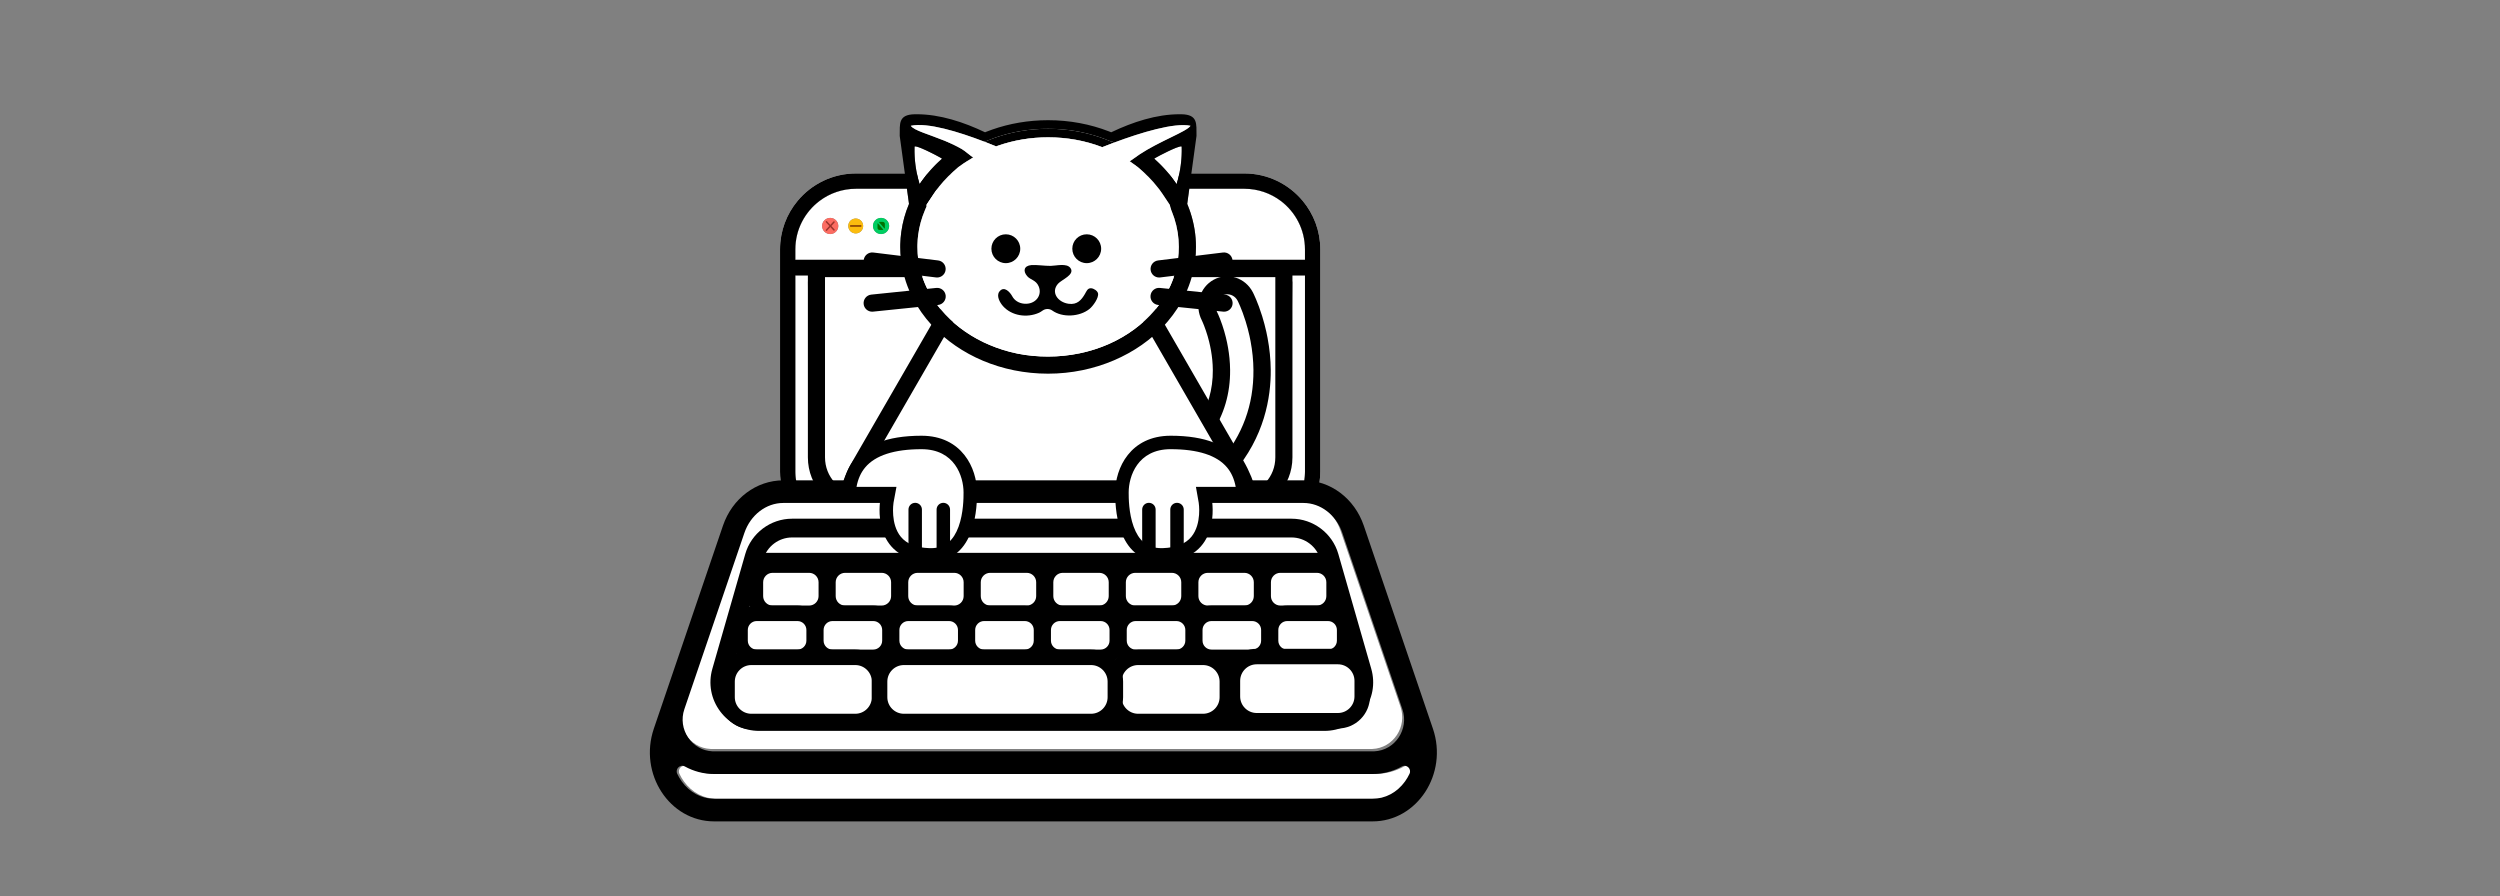 <?xml version="1.0" encoding="UTF-8"?>
<svg id="Calque_2" data-name="Calque 2" xmlns="http://www.w3.org/2000/svg" viewBox="0 0 3066.06 1099.23"><rect x="0" y="0" width="3066.06" height="1099.23" fill="#808080" stroke="none"/>
  <defs>
    <style>
      .cls-1 {
        fill: #722800;
      }

      .cls-2 {
        fill: #fff;
      }

      .cls-3 {
        fill: none;
      }

      .cls-4 {
        fill: #007100;
      }

      .cls-5 {
        fill: #fc6c62;
      }

      .cls-6 {
        fill: #00ce62;
      }

      .cls-7 {
        fill: #fcbc0e;
      }

      .cls-8 {
        fill: #9b332c;
      }
    </style>
  </defs>
  <path class="cls-2" d="M1105.37,284.37c1.64-11.9,4.86-23.37,9.45-34.29l-2.54-18.58h-62.48c-16.71,0-32.14,5.52-44.56,14.83-18.1,13.57-29.81,35.19-29.81,59.55v12.74h129.59c-.61-5.18-.92-10.45-.92-15.77,0-1.07.01-2.14.03-3.21.13-5.16.55-10.25,1.24-15.27ZM1018.18,287.06c-5.47,0-9.91-4.44-9.91-9.92s4.44-9.91,9.91-9.91,9.92,4.44,9.92,9.91-4.44,9.92-9.92,9.92ZM1049.48,286.28c-5.05,0-9.14-4.09-9.14-9.14s4.09-9.13,9.14-9.13,9.13,4.09,9.13,9.13-4.09,9.14-9.13,9.14ZM1080.56,287.06c-5.48,0-9.92-4.44-9.92-9.92s4.44-9.91,9.92-9.91,9.92,4.44,9.92,9.91-4.44,9.92-9.92,9.92Z"/>
  <path class="cls-2" d="M1600.45,305.88v12.74h-134.62c.62-5.19.93-10.45.93-15.77,0-14.42-2.29-28.38-6.58-41.63-1.03-3.18-2.17-6.32-3.43-9.42-.13-.3-.24-.6-.38-.9-.11-.27-.23-.54-.34-.81l2.54-18.59h67.51c16.73,0,32.15,5.52,44.58,14.83,18.09,13.57,29.79,35.19,29.79,59.55Z"/>
  <path class="cls-2" d="M1169.18,243.56c-9.7,8.56-18.26,18.07-25.47,28.35-.69.99-1.37,1.99-2.04,2.99-4.53-15.03-6.7-30.63-6.2-46.22.16-.13.43-.2.8-.2,4.94,0,27.25,11.67,30.8,13.77.71.43,1.41.87,2.11,1.31Z"/>
  <path class="cls-2" d="M975.43,337.82v240.63c0,35.23,28.56,63.79,63.79,63.79h497.45c35.22,0,63.78-28.56,63.78-63.79v-240.63h-625.02ZM1581.05,575.19s-23.12,49.88-56.61,49.88h-472.99c-33.49,0-57.79-53.09-57.79-53.09l-2.85-226.68h594.29l-4.03,229.89Z"/>
  <g>
    <path class="cls-2" d="M1321.45,318.62h-76.56c-.11.09-.22.18-.33.27h77.22c-.11-.09-.22-.18-.33-.27ZM1597.65,246.33c-17.1-20.52-42.84-33.6-71.57-33.6h-476.28c-28.73,0-54.47,13.08-71.57,33.6-13.47,16.15-21.57,36.93-21.57,59.55v272.56c0,3.63.24,7.21.69,10.72,1.14,8.76,3.66,17.09,7.32,24.77.48.98.97,1.95,1.47,2.91,6.04,11.44,14.69,21.3,25.15,28.79.96.69,1.94,1.36,2.94,2.01,9.4,6.13,20.13,10.4,31.65,12.28,4.34.71,8.8,1.08,13.34,1.08h497.45c2.77,0,5.52-.14,8.22-.41,13.47-1.33,25.99-5.92,36.77-12.95,1-.65,1.98-1.32,2.94-2.01,10.07-7.22,18.47-16.64,24.47-27.55.36-.65.72-1.31,1.06-1.98,3.87-7.52,6.62-15.72,8.03-24.36.7-4.33,1.07-8.77,1.07-13.3v-272.56c0-22.62-8.11-43.4-21.58-59.55ZM975.43,305.88c0-24.36,11.71-45.98,29.81-59.55,12.42-9.31,27.85-14.83,44.56-14.83h476.28c16.73,0,32.15,5.52,44.58,14.83,18.09,13.57,29.79,35.19,29.79,59.55v12.74h-625.02v-12.74ZM1600.45,578.44c0,.54-.01,1.08-.02,1.62-.01.36-.02.73-.04,1.09,0,.4-.03.81-.06,1.21-.02.33-.04.66-.07.99-.04.53-.08,1.05-.14,1.57-.09.97-.21,1.93-.35,2.88-.06.36-.11.72-.17,1.08-.02.07-.03.15-.04.22-.19,1.15-.42,2.3-.67,3.43-.07.3-.14.6-.21.9-.08.32-.16.63-.24.95-.56,2.2-1.24,4.36-2.03,6.45-.17.45-.34.89-.52,1.33-.2.49-.4.98-.6,1.46-.19.43-.37.86-.57,1.28-.14.32-.29.64-.45.95-.27.59-.55,1.16-.85,1.73-.22.43-.44.85-.67,1.26-.23.44-.47.86-.72,1.29-.33.6-.69,1.19-1.05,1.77-.19.31-.38.62-.58.92-.23.37-.47.74-.72,1.11-.37.55-.76,1.1-1.15,1.64-.3.43-.61.85-.93,1.27-.31.41-.62.81-.94,1.21-.32.41-.64.8-.97,1.2-.32.39-.66.78-.99,1.16-.27.31-.54.62-.82.92-.31.34-.62.68-.94,1.01-.53.56-1.06,1.11-1.61,1.65-.29.28-.59.56-.88.84-.37.35-.75.7-1.13,1.04s-.76.68-1.15,1.01c-.39.34-.78.66-1.18.99-1.22,1-2.48,1.95-3.78,2.85-.38.28-.77.54-1.16.8-.42.29-.85.57-1.29.84-.43.28-.87.55-1.31.81-.78.48-1.58.93-2.38,1.36-.35.19-.7.38-1.05.56-.56.29-1.13.58-1.7.85-.28.14-.56.27-.84.4-.29.14-.59.27-.89.4-.46.21-.93.41-1.4.61-1.81.75-3.66,1.43-5.55,2.01-.5.16-1,.31-1.51.45-.5.15-1.01.28-1.52.41-.55.15-1.11.28-1.67.41-.47.11-.93.21-1.41.3-.92.2-1.85.36-2.79.51-.25.04-.51.08-.76.12-.39.06-.79.11-1.18.16-.54.07-1.07.13-1.61.18-.53.06-1.07.1-1.61.14-.32.03-.64.05-.97.07-.13.01-.27.02-.41.02-.25.02-.5.03-.75.04-.32.01-.64.03-.96.03-.6.02-1.21.03-1.82.03h-497.45c-.62,0-1.23-.01-1.85-.03-.53-.01-1.06-.03-1.59-.06-.49-.03-.98-.06-1.47-.1-.49-.03-.97-.08-1.46-.13-.1,0-.21-.01-.31-.03-.37-.03-.73-.07-1.1-.12-.51-.06-1.01-.13-1.52-.2-.35-.05-.7-.11-1.05-.17-.29-.04-.59-.09-.88-.15-1.05-.18-2.09-.39-3.12-.63-2.42-.56-4.78-1.25-7.08-2.07-.35-.13-.7-.25-1.05-.39-.44-.16-.87-.33-1.31-.51-.43-.17-.86-.35-1.29-.53-.86-.37-1.71-.75-2.54-1.16-.43-.2-.84-.41-1.25-.62-.25-.13-.5-.25-.75-.39-.99-.51-1.96-1.05-2.91-1.62-.4-.24-.79-.48-1.18-.72l-1.17-.75c-.69-.44-1.37-.91-2.05-1.39-.19-.14-.37-.27-.56-.41-.26-.19-.53-.38-.79-.58-.37-.28-.73-.56-1.1-.84-.72-.57-1.43-1.16-2.13-1.75-.25-.22-.5-.44-.75-.65-.46-.41-.91-.83-1.36-1.24-.32-.3-.63-.6-.94-.91-.31-.3-.62-.61-.93-.92-.04-.05-.09-.09-.13-.14-.3-.3-.59-.6-.87-.91-.38-.4-.76-.81-1.13-1.22-.54-.61-1.08-1.24-1.61-1.87-.58-.72-1.15-1.44-1.71-2.18-.32-.42-.63-.84-.93-1.27-.39-.54-.78-1.09-1.15-1.64-.25-.37-.49-.74-.72-1.11-.18-.27-.35-.54-.51-.81-.19-.29-.37-.59-.54-.89-.45-.74-.88-1.5-1.3-2.28-.21-.37-.41-.76-.6-1.14-.46-.86-.89-1.75-1.3-2.64-.2-.45-.4-.9-.6-1.36-.44-1.02-.86-2.06-1.25-3.12-.19-.52-.38-1.05-.56-1.58-.18-.53-.35-1.06-.52-1.59-.39-1.24-.74-2.5-1.05-3.78-.09-.38-.18-.78-.27-1.17-.12-.51-.23-1.03-.32-1.56-.03-.11-.05-.22-.07-.34-.1-.47-.18-.94-.26-1.42,0-.02,0-.03,0-.05s-.01-.05-.01-.07c-.07-.41-.14-.81-.2-1.22-.14-.96-.26-1.92-.35-2.88-.06-.52-.1-1.04-.14-1.57-.03-.33-.05-.66-.07-.99-.03-.4-.05-.81-.06-1.21-.02-.36-.03-.73-.04-1.09-.01-.54-.02-1.08-.02-1.62v-240.63h625.02v240.63ZM1321.45,318.62h-76.56c-.11.09-.22.18-.33.27h77.22c-.11-.09-.22-.18-.33-.27Z"/>
    <path d="M1526.08,212.73h-476.28c-28.73,0-54.47,13.08-71.57,33.6-13.47,16.15-21.57,36.93-21.57,59.55v272.56c0,3.63.24,7.21.69,10.72,1.14,8.76,3.66,17.09,7.32,24.77.48.98.97,1.95,1.47,2.91,6.04,11.44,14.69,21.3,25.15,28.79.96.69,1.94,1.36,2.94,2.01,9.4,6.13,20.13,10.4,31.65,12.28,4.34.71,8.8,1.08,13.34,1.08h497.45c2.77,0,5.52-.14,8.22-.41,13.47-1.33,25.99-5.92,36.77-12.95,1-.65,1.98-1.32,2.94-2.01,10.07-7.22,18.47-16.64,24.47-27.55.36-.65.72-1.31,1.06-1.98,3.87-7.52,6.62-15.72,8.03-24.36.7-4.33,1.07-8.77,1.07-13.3v-272.56c0-22.62-8.11-43.4-21.58-59.55-17.1-20.52-42.84-33.6-71.57-33.6h0ZM975.43,318.62v-12.74c0-24.36,11.71-45.98,29.81-59.55,12.42-9.31,27.85-14.83,44.56-14.83h476.28c16.73,0,32.15,5.52,44.58,14.83,18.09,13.57,29.79,35.19,29.79,59.55v12.74h-279c.11.09.22.18.33.27h-77.22c.11-.09.22-.18.33-.27h-269.46ZM1039.22,642.23c-.62,0-1.23-.01-1.85-.03-.53-.01-1.06-.03-1.59-.06-.49-.03-.98-.06-1.47-.1-.49-.03-.97-.08-1.46-.13-.1,0-.21,0-.31-.03-.37-.03-.73-.07-1.1-.12-.51-.06-1.01-.13-1.52-.2-.35-.05-.7-.11-1.05-.17-.29-.04-.59-.09-.88-.15-1.05-.18-2.09-.39-3.12-.63-2.42-.56-4.78-1.25-7.08-2.07-.35-.13-.7-.25-1.05-.39-.44-.16-.87-.33-1.31-.51-.43-.17-.86-.35-1.29-.53-.86-.37-1.71-.75-2.54-1.16-.43-.2-.84-.41-1.25-.62-.25-.13-.5-.25-.75-.39-.99-.51-1.96-1.05-2.91-1.62-.4-.24-.79-.48-1.18-.72l-1.17-.75c-.69-.44-1.37-.91-2.05-1.39-.19-.14-.37-.27-.56-.41-.26-.19-.53-.38-.79-.58-.37-.28-.73-.56-1.1-.84-.72-.57-1.43-1.16-2.13-1.75-.25-.22-.5-.44-.75-.65-.46-.41-.91-.83-1.36-1.24-.32-.3-.63-.6-.94-.91-.31-.3-.62-.61-.93-.92-.04-.05-.09-.09-.13-.14-.3-.3-.59-.6-.87-.91-.38-.4-.76-.81-1.13-1.22-.54-.61-1.08-1.24-1.61-1.87-.58-.72-1.15-1.44-1.71-2.18-.32-.42-.63-.84-.93-1.27-.39-.54-.78-1.09-1.15-1.64-.25-.37-.49-.74-.72-1.11-.18-.27-.35-.54-.51-.81-.19-.29-.37-.59-.54-.89-.45-.74-.88-1.5-1.3-2.28-.21-.37-.41-.76-.6-1.14-.46-.86-.89-1.75-1.3-2.64-.2-.45-.4-.9-.6-1.36-.44-1.02-.86-2.06-1.25-3.12-.19-.52-.38-1.05-.56-1.58-.18-.53-.35-1.06-.52-1.59-.39-1.24-.74-2.5-1.05-3.78-.09-.38-.18-.78-.27-1.17-.12-.51-.23-1.03-.32-1.56-.03-.11-.05-.22-.07-.34-.1-.47-.18-.94-.26-1.42,0-.02,0-.03,0-.05s-.01-.05-.01-.07c-.07-.41-.14-.81-.2-1.22-.14-.96-.26-1.92-.35-2.88-.06-.52-.1-1.04-.14-1.57-.03-.33-.05-.66-.07-.99-.03-.4-.05-.81-.06-1.21-.02-.36-.03-.73-.04-1.09-.01-.54-.02-1.08-.02-1.62v-240.63h625.02v240.63c0,.54-.01,1.08-.02,1.62-.01.36-.02.73-.04,1.09,0,.4-.03.81-.06,1.21-.02.33-.04.66-.07.99-.04.53-.08,1.05-.14,1.57-.09.97-.21,1.93-.35,2.88-.06.36-.11.72-.17,1.08-.02.07-.03.15-.04.22-.19,1.15-.42,2.3-.67,3.43-.07.3-.14.6-.21.9-.08.32-.16.63-.24.95-.56,2.2-1.24,4.36-2.03,6.45-.17.45-.34.89-.52,1.33-.2.49-.4.98-.6,1.46-.19.43-.37.86-.57,1.28-.14.32-.29.64-.45.95-.27.59-.55,1.16-.85,1.73-.22.43-.44.85-.67,1.26-.23.44-.47.86-.72,1.29-.33.6-.69,1.19-1.05,1.77-.19.31-.38.62-.58.92-.23.37-.47.74-.72,1.11-.37.55-.76,1.1-1.15,1.64-.3.43-.61.85-.93,1.27-.31.41-.62.81-.94,1.21-.32.41-.64.8-.97,1.2-.32.39-.66.78-.99,1.16-.27.31-.54.62-.82.92-.31.34-.62.68-.94,1.01-.53.56-1.06,1.11-1.61,1.65-.29.28-.59.56-.88.84-.37.35-.75.7-1.13,1.04-.38.34-.76.68-1.15,1.01-.39.34-.78.66-1.18.99-1.22,1-2.48,1.95-3.78,2.85-.38.28-.77.54-1.16.8-.42.29-.85.57-1.29.84-.43.28-.87.55-1.31.81-.78.48-1.58.93-2.38,1.36-.35.19-.7.38-1.05.56-.56.29-1.13.58-1.7.85-.28.14-.56.27-.84.4-.29.14-.59.27-.89.4-.46.21-.93.41-1.4.61-1.81.75-3.66,1.43-5.55,2.01-.5.16-1,.31-1.51.45-.5.15-1.01.28-1.52.41-.55.15-1.11.28-1.67.41-.47.11-.93.21-1.41.3-.92.2-1.85.36-2.79.51-.25.04-.51.08-.76.12-.39.06-.79.11-1.18.16-.54.07-1.07.13-1.61.18-.53.06-1.07.1-1.61.14-.32.03-.64.05-.97.07-.13.01-.27.02-.41.02-.25.02-.5.03-.75.04-.32.01-.64.03-.96.03-.6.02-1.21.03-1.82.03h-497.45ZM1321.45,318.62h-76.56,76.56ZM1321.45,318.62h-76.56c-.11.09-.22.18-.33.27h77.22c-.11-.09-.22-.18-.33-.27h0Z"/>
  </g>
  <g>
    <path class="cls-2" d="M1051.45,614.57c-27.65,0-50.15-24.07-50.15-53.65v-231.52h573.29v231.52c0,29.58-22.49,53.65-50.14,53.65h-472.99Z"/>
    <path d="M1564.09,339.9v221.02c0,23.8-17.78,43.15-39.64,43.15h-472.99c-21.86,0-39.65-19.36-39.65-43.15v-221.02h552.29M1585.09,318.9h-594.29v242.02c0,35.43,27.16,64.15,60.65,64.15h472.99c33.49,0,60.64-28.72,60.64-64.15v-242.02h0Z"/>
  </g>
  <path d="M1442.73,631.35c-3.92.4-7.92.12-11.86-.87-2.01-.5-4.01-1.2-5.92-2.07-3.85-1.74-7.32-4.14-10.33-7.12-2.36-2.31-4.42-4.99-6.11-7.92-.19-.32-.39-.69-.59-1.06-3.03-5.68-4.58-12.09-4.48-18.54.18-12.83,6.61-24.4,17.19-30.93,20.76-12.81,36.89-27.7,47.95-44.26,12.71-19.02,19.05-40.81,18.85-64.78-.03-4.1-.26-8.32-.68-12.57-.73-7.34-2.02-14.82-3.85-22.21-.59-2.38-1.2-4.64-1.81-6.71-1.31-4.47-2.78-8.8-4.37-12.9-.56-1.41-1.13-2.8-1.63-3.96l-.11-.26c-.57-1.32-.96-2.13-1.09-2.41-4.43-8.71-5.36-18.65-2.62-28.03,2.75-9.41,8.87-17.12,17.24-21.7,17.27-9.46,38.83-2.49,48.07,15.52.6,1.18,6.03,11.97,11.32,29.02.05.16.11.35.17.56,1.89,6.12,3.57,12.45,4.98,18.82.54,2.43,1.06,4.97,1.54,7.55,2.47,13.18,3.78,26.38,3.88,39.21.28,33.2-7.53,82.15-46.32,126.82-6.7,7.73-14.26,15.22-22.47,22.27-2.14,1.84-4.2,3.55-6.28,5.2-3,2.41-6.17,4.83-9.38,7.15-3.44,2.5-7.13,5.03-10.96,7.53-1.8,1.18-3.74,2.4-5.75,3.65-4.51,2.78-9.46,4.45-14.54,4.98ZM1503.7,360.96c-1.78.18-3.54.72-5.21,1.63-3.37,1.84-5.83,4.95-6.94,8.73-1.11,3.79-.72,7.81,1.08,11.33l.13.25c.24.48.79,1.64,1.55,3.39l.13.31c.59,1.36,1.24,2.94,1.91,4.65,1.85,4.75,3.53,9.71,5.02,14.79.7,2.37,1.39,4.94,2.06,7.65,2.09,8.46,3.58,17.03,4.41,25.47.49,4.93.75,9.86.79,14.64.24,28.59-7.36,54.65-22.6,77.46-12.79,19.14-31.11,36.15-54.46,50.57-4.26,2.63-6.85,7.29-6.92,12.46-.04,2.6.59,5.18,1.82,7.48l.05.1c.05.09.11.19.17.29.69,1.21,1.51,2.27,2.47,3.2,1.22,1.21,2.61,2.16,4.17,2.87.76.35,1.55.62,2.36.82,3.67.92,7.44.33,10.65-1.65,1.86-1.15,3.66-2.29,5.32-3.38,3.54-2.31,6.94-4.65,10.11-6.94,2.94-2.13,5.83-4.33,8.6-6.56,1.91-1.51,3.76-3.05,5.7-4.72,7.43-6.37,14.24-13.12,20.26-20.07,27.51-31.67,41.28-69.34,40.92-111.96h0c-.09-11.49-1.27-23.32-3.49-35.17-.44-2.34-.91-4.64-1.39-6.82-1.29-5.83-2.83-11.64-4.57-17.24l-.17-.56c-4.77-15.34-9.56-24.75-9.76-25.14-2.82-5.51-8.52-8.45-14.14-7.87Z"/>
  <g>
    <path class="cls-2" d="M1179.91,786.95c-52.17,0-98.9-26.98-124.99-72.16-26.09-45.19-26.09-99.14,0-144.32l105.52-182.76c26.09-45.19,72.81-72.16,124.99-72.16s98.9,26.98,124.99,72.16l105.52,182.76c26.09,45.19,26.09,99.14,0,144.32-26.09,45.18-72.81,72.16-124.99,72.16h-211.03Z"/>
    <path d="M1285.43,326.04c48.38,0,91.7,25.01,115.89,66.91l105.52,182.76c24.19,41.9,24.19,91.92,0,133.82-24.19,41.9-67.51,66.91-115.89,66.91h-211.03c-48.38,0-91.7-25.01-115.89-66.91-24.19-41.9-24.19-91.92,0-133.82l105.52-182.76c24.19-41.9,67.51-66.91,115.89-66.91M1285.43,305.04c-52.14,0-104.28,25.8-134.08,77.41l-105.52,182.76c-59.59,103.21,14.9,232.23,134.08,232.23h211.03c119.18,0,193.67-129.02,134.08-232.23l-105.52-182.76c-29.8-51.61-81.94-77.41-134.08-77.41h0Z"/>
  </g>
  <g>
    <g>
      <path class="cls-2" d="M1417.64,193.28c-.72.43-1.41.87-2.12,1.31,10.63,9.38,19.9,19.91,27.51,31.35,4.54-15.03,6.71-30.64,6.2-46.23-.16-.14-.43-.2-.8-.2-4.94,0-27.24,11.67-30.79,13.77Z"/>
      <path class="cls-2" d="M1183.32,199.31c2.92-5.53-9.43-16.69-24.45-26.52,7.26,2.98,14.66,6.4,21.46,10.47,3.33,2,10,7.93,13.23,9.85-.43.3-10.45,6.4-11.56,7.12.45-.33.9-.63,1.32-.92Z"/>
      <path class="cls-2" d="M1366.45,174.84c-5.12,1.92-10.03,3.83-14.6,5.66-20.9-8.02-43.25-12.08-66.43-12.08-21.37,0-42.09,3.47-61.6,10.32-.71.25-1.43.51-2.16.77-4.67-1.93-9.68-3.93-14.9-5.94l.32-.17.66.32,4.28-1.74c2.96-1.2,5.68-2.23,8.32-3.15,20.63-7.24,42.53-10.91,65.08-10.91,24.68,0,48.49,4.37,70.76,12.99.71.28,1.41.56,2.11.85l4.83,1.95.66-.31,2.67,1.44Z"/>
      <path class="cls-2" d="M1394.75,204.41l-9.25-6.61c2.99-1.93,8.05-5.7,11.13-7.77.24-.16.48-.32.72-.48-4.73,6.48-6.28,12.07-2.6,14.86Z"/>
      <path class="cls-2" d="M1129.86,222.94c7.21-10.28,15.77-19.79,25.47-28.35-.7-.44-1.4-.88-2.11-1.31-3.55-2.1-25.86-13.77-30.8-13.77-.37,0-.64.07-.8.2-.5,15.59,1.67,31.19,6.2,46.22.67-1,1.35-2,2.04-2.99Z"/>
    </g>
    <g>
      <path class="cls-2" d="M1363.78,173.4l-.66.31-4.83-1.95c-.7-.29-1.4-.57-2.11-.85-22.27-8.62-46.08-12.99-70.76-12.99-22.55,0-44.45,3.67-65.08,10.91-2.64.92-5.36,1.95-8.32,3.15l-4.28,1.74-.66-.32-.32.17c5.22,2.01,10.23,4.01,14.9,5.94.73-.26,1.45-.52,2.16-.77,19.51-6.85,40.23-10.32,61.6-10.32,23.18,0,45.53,4.06,66.43,12.08,4.57-1.83,9.48-3.74,14.6-5.66l-2.67-1.44Z"/>
      <g>
        <path d="M1363.78,173.4l-.66.31-4.83-1.95c-.7-.29-1.4-.57-2.11-.85-22.27-8.62-46.08-12.99-70.76-12.99-22.55,0-44.45,3.67-65.08,10.91-2.64.92-5.36,1.95-8.32,3.15l-4.28,1.74-.66-.32-.32.17c5.22,2.01,10.23,4.01,14.9,5.94.73-.26,1.45-.52,2.16-.77,19.51-6.85,40.23-10.32,61.6-10.32,23.18,0,45.53,4.06,66.43,12.08,4.57-1.83,9.48-3.74,14.6-5.66l-2.67-1.44Z"/>
        <path d="M1456.75,251.8c-.13-.3-.24-.6-.38-.9-.11-.27-.23-.54-.34-.81l2.54-18.59,2.56-18.77,4.32-31.66,1.97-14.4c-.2-14.82,2.03-26.19-18.55-26.55-.72-.01-1.45-.01-2.17-.01-28.55,0-57.59,9.61-83.49,21.93-.14.06-.29.13-.43.2-.94-.38-1.87-.76-2.81-1.13-22.73-8.8-47.97-13.7-74.55-13.7-24.25,0-47.41,4.08-68.55,11.5-2.12.74-4.22,1.53-6.3,2.34-.83.32-1.66.65-2.49.99-26.01-12.41-55.22-22.13-83.92-22.13-.73,0-1.45,0-2.17.01-20.59.36-18.35,11.73-18.56,26.55l1.97,14.4,4.32,31.66,2.56,18.77,2.54,18.58c-4.59,10.92-7.81,22.39-9.45,34.29-.69,5.02-1.11,10.11-1.24,15.27-.02,1.07-.03,2.14-.03,3.21,0,5.32.31,10.59.92,15.77.01.09.02.18.03.27.12,1.01.26,2.01.4,3.01.12.88.26,1.76.4,2.63.64,3.99,1.47,7.92,2.47,11.8.13.5.26.99.4,1.48.67,2.52,1.41,5.02,2.23,7.49,2.42,7.33,5.45,14.44,9.05,21.29,2.99,5.68,6.36,11.19,10.09,16.49,3.7,5.26,7.76,10.31,12.14,15.14.51.56,1.03,1.12,1.55,1.68,33.23,35.59,84.33,58.39,141.64,58.39s110.01-23.51,143.19-60.06c1.19-1.31,2.35-2.63,3.49-3.97,4.36-5.12,8.35-10.49,11.97-16.06,2.44-3.77,4.71-7.65,6.79-11.61,3.6-6.84,6.63-13.96,9.04-21.29.68-2.04,1.3-4.1,1.88-6.18.12-.43.24-.87.35-1.31,1.18-4.35,2.14-8.78,2.87-13.28.31-1.87.57-3.75.81-5.64,0-.09.01-.18.02-.27.62-5.19.93-10.45.93-15.77,0-14.42-2.29-28.38-6.58-41.63-1.03-3.18-2.17-6.32-3.43-9.42ZM1449.3,184.27c0,.85-.01,1.7-.03,2.55,0,.88-.04,1.77-.07,2.65-.03.88-.07,1.76-.13,2.64-.04.83-.1,1.66-.16,2.49-.01.13-.02.27-.03.4-.06.79-.13,1.59-.21,2.38-.08.88-.17,1.76-.27,2.63-.1.88-.2,1.75-.32,2.62-.11.87-.24,1.75-.37,2.62-.11.73-.23,1.46-.35,2.19-.04.23-.08.46-.12.69-.13.78-.27,1.56-.42,2.34-.14.75-.29,1.51-.44,2.26-.2.98-.41,1.96-.64,2.93-.19.86-.39,1.72-.6,2.57,0,.01,0,.02,0,.03-.16.67-.33,1.35-.51,2.02-.18.71-.37,1.43-.58,2.14-.02.1-.05.21-.08.31-.3,1.07-.61,2.14-.93,3.21-.99-1.5-2.01-2.98-3.07-4.44-.43-.6-.87-1.21-1.31-1.81-.53-.71-1.06-1.41-1.6-2.11-.42-.55-.84-1.09-1.27-1.63-.51-.66-1.03-1.3-1.57-1.95-.34-.43-.69-.85-1.04-1.27-.67-.8-1.34-1.6-2.03-2.39-.68-.8-1.38-1.58-2.08-2.36-.59-.66-1.18-1.3-1.78-1.95-.19-.21-.39-.41-.58-.62-.65-.68-1.3-1.37-1.96-2.04-.58-.6-1.16-1.19-1.77-1.78-.52-.53-1.04-1.04-1.57-1.55-.02-.03-.05-.06-.08-.08-.57-.55-1.14-1.1-1.72-1.65-.58-.54-1.16-1.08-1.74-1.62-.77-.71-1.55-1.41-2.34-2.1.71-.44,1.4-.88,2.12-1.31.86-.51,2.81-1.57,5.34-2.89.26-.14.52-.27.78-.41,2.23-1.15,4.83-2.47,7.51-3.77.41-.2.83-.4,1.24-.6.21-.1.42-.2.62-.3.42-.2.84-.4,1.25-.59.44-.2.87-.4,1.29-.6,1.21-.56,2.41-1.1,3.56-1.59.59-.25,1.16-.49,1.71-.72.19-.08.38-.16.56-.23.44-.18.87-.35,1.29-.51,1.56-.6,2.94-1.06,4.03-1.32.1-.03.21-.05.31-.07.1-.02.2-.04.3-.06.1-.02.19-.03.28-.05.09-.01.18-.02.26-.03.17-.02.32-.03.46-.03.37,0,.64.06.8.2.02.45.03.9.03,1.36.03,1.07.04,2.13.04,3.2ZM1123.81,209.19c-.21-1.18-.41-2.36-.59-3.55-.09-.59-.18-1.19-.26-1.78-.07-.46-.13-.92-.19-1.38-.06-.4-.11-.8-.15-1.2-.11-.86-.21-1.73-.3-2.59-.02-.14-.03-.27-.04-.41-.05-.52-.1-1.04-.15-1.56-.11-1.19-.2-2.37-.28-3.56v-.04c-.04-.59-.07-1.18-.1-1.77-.07-1.2-.11-2.4-.14-3.6-.02-.56-.03-1.13-.04-1.7v-.25c-.02-1.57-.02-3.15.02-4.73,0-.45.01-.91.03-1.36.16-.13.43-.2.8-.2.14,0,.29,0,.46.03.09.01.17.02.26.03.09.02.19.03.28.05,1.16.21,2.77.73,4.64,1.45.42.16.85.33,1.29.51.18.07.37.15.56.23.55.23,1.12.47,1.71.72,1.15.49,2.34,1.03,3.56,1.59.43.2.86.4,1.29.6.42.19.83.39,1.25.59.21.1.41.2.62.3.41.2.83.39,1.24.6.21.1.41.2.62.3.41.2.81.4,1.22.6.65.32,1.29.64,1.92.95.35.18.7.36,1.04.53.38.19.75.38,1.12.57.27.14.53.27.79.4.27.14.54.28.81.42.26.14.52.27.78.41,2.53,1.32,4.48,2.38,5.34,2.89.71.43,1.41.87,2.11,1.31-1.67,1.47-3.3,2.97-4.9,4.5-.66.62-1.31,1.25-1.95,1.9-.07.06-.14.13-.21.2-.73.72-1.45,1.44-2.16,2.18-.53.53-1.04,1.08-1.56,1.62-.42.44-.83.88-1.24,1.33-.56.59-1.1,1.19-1.65,1.8-.65.73-1.31,1.47-1.95,2.22-.69.79-1.36,1.59-2.03,2.39s-1.33,1.61-1.98,2.42c-.83,1.03-1.64,2.08-2.43,3.13-.5.65-.99,1.3-1.46,1.96-.05.05-.09.1-.12.16-.62.84-1.23,1.69-1.83,2.54-.69.99-1.37,1.99-2.04,2.99-.28-.93-.55-1.87-.82-2.8-.15-.54-.3-1.09-.44-1.63-.29-1.09-.57-2.18-.84-3.27-.13-.55-.27-1.1-.39-1.66-.04-.17-.08-.34-.12-.52-.12-.52-.24-1.04-.35-1.56-.13-.58-.25-1.17-.37-1.76-.24-1.18-.47-2.36-.68-3.54ZM1444.62,318.89c-.17,1.2-.36,2.4-.57,3.6-.09.48-.17.96-.27,1.43-.07.41-.15.82-.24,1.23-.13.69-.27,1.37-.42,2.05-.1.48-.21.96-.33,1.44-.38,1.62-.79,3.25-1.24,4.86-.34,1.22-.7,2.44-1.08,3.65-.07.22-.14.44-.21.66-.05.17-.11.33-.16.49-.18.56-.37,1.11-.56,1.67-.18.55-.38,1.09-.57,1.64-.19.54-.39,1.07-.6,1.6-.25.7-.52,1.4-.8,2.09-.03.09-.07.17-.11.26-.28.73-.58,1.45-.89,2.17-.31.73-.62,1.46-.96,2.19-1.15,2.59-2.4,5.15-3.75,7.67-.36.68-.73,1.35-1.11,2.03-.43.77-.87,1.55-1.33,2.32-.41.7-.82,1.39-1.25,2.08-.04.08-.08.15-.13.22-.52.85-1.05,1.69-1.59,2.53-2.76,4.25-5.78,8.36-8.99,12.26-.45.55-.91,1.09-1.37,1.63-14.46,17.03-33.7,31.21-55.64,40.99-22.94,10.23-48.88,15.64-75.03,15.64s-49.33-4.78-71.7-14.2c-21.09-8.89-39.97-21.86-54.59-37.52-1.49-1.6-2.94-3.23-4.35-4.89-.47-.55-.93-1.11-1.39-1.67-.55-.66-1.09-1.32-1.6-1.98-.47-.58-.93-1.17-1.38-1.76-1.09-1.41-2.14-2.84-3.15-4.28-.51-.72-1.01-1.45-1.5-2.18-1.02-1.51-2-3.03-2.95-4.57-.97-1.58-1.91-3.17-2.8-4.78-.21-.38-.42-.75-.62-1.13-.31-.57-.61-1.14-.91-1.71-.4-.75-.78-1.51-1.15-2.26-.12-.24-.24-.47-.35-.71-.3-.6-.58-1.2-.86-1.8-.09-.18-.18-.37-.25-.55-.27-.56-.52-1.12-.77-1.68-.18-.41-.36-.83-.54-1.25-.16-.35-.31-.7-.45-1.05-.28-.67-.55-1.34-.82-2.02-.24-.58-.46-1.16-.68-1.74-.51-1.32-.99-2.65-1.43-3.99-.2-.59-.39-1.17-.58-1.76-.19-.55-.36-1.1-.53-1.66-.22-.73-.44-1.47-.65-2.21-.04-.14-.08-.29-.12-.44-.23-.79-.44-1.58-.64-2.38-.17-.65-.33-1.3-.48-1.95-.16-.65-.3-1.31-.45-1.96-.16-.72-.31-1.45-.45-2.17-.24-1.22-.47-2.44-.67-3.67-.05-.31-.1-.62-.14-.92-.08-.51-.16-1.02-.23-1.53v-.03c-.02-.09-.03-.18-.04-.27-.27-1.87-.49-3.76-.65-5.67-.05-.5-.09-1-.12-1.5-.02-.22-.04-.44-.05-.66-.05-.65-.09-1.31-.12-1.97-.11-1.99-.16-3.98-.16-5.97,0-.91.01-1.83.03-2.73.1-4.28.45-8.61,1.04-12.88,1.36-9.87,4.06-19.63,8.01-29.01l2.23-5.3-.23-1.66.35-.52,8.77-13.18c.59-.89,1.18-1.75,1.76-2.58.49-.7,1-1.41,1.51-2.1.33-.47.68-.93,1.02-1.39.07-.08.13-.17.19-.25.49-.65.98-1.29,1.49-1.93.11-.15.23-.3.35-.45.6-.77,1.22-1.53,1.84-2.28.57-.7,1.16-1.39,1.75-2.08.92-1.07,1.85-2.12,2.8-3.16.52-.56,1.04-1.13,1.57-1.69.18-.19.35-.37.53-.56.61-.64,1.23-1.28,1.86-1.91.75-.75,1.51-1.51,2.28-2.25.77-.75,1.55-1.49,2.34-2.21.87-.82,1.75-1.61,2.64-2.4l6.05-5.34,6.64-4.72s.04-.03.08-.05c1.11-.72,11.13-6.82,11.56-7.12-3.23-1.92-9.9-7.85-13.23-9.85-.69-.42-1.39-.82-2.1-1.22-.58-.33-1.15-.65-1.73-.96-.67-.37-1.34-.73-2.01-1.08-.13-.08-.27-.15-.41-.22-.63-.33-1.27-.66-1.91-.98-1.83-.92-3.68-1.81-5.53-2.65-.65-.3-1.31-.59-1.96-.88-.64-.29-1.27-.57-1.91-.84-.56-.24-1.12-.48-1.68-.71-.74-.32-1.48-.63-2.22-.93-19.58-8.02-38.22-12.84-41.82-18.53,20.43-4.41,58.77,7.43,89.71,19.31l.32-.17.66.32.17-.07,4.11-1.67c2.96-1.2,5.68-2.23,8.32-3.15.69-.24,1.38-.48,2.07-.71.69-.24,1.38-.46,2.08-.69,2.08-.68,4.18-1.32,6.28-1.92.71-.21,1.41-.4,2.12-.6.63-.17,1.27-.34,1.91-.52.15-.03.29-.07.43-.11.63-.16,1.27-.32,1.9-.48.09-.03.19-.05.28-.07,1.26-.31,2.53-.62,3.81-.91.94-.21,1.88-.42,2.83-.62.44-.09.87-.18,1.31-.27.91-.19,1.82-.37,2.73-.54.27-.05.55-.11.82-.15,1.08-.21,2.16-.4,3.25-.58.2-.03.39-.07.59-.1h.01c1.82-.3,3.65-.57,5.48-.82.02,0,.04-.01.06-.01.91-.12,1.81-.24,2.72-.35.42-.05.84-.1,1.26-.14.05-.01.09-.02.14-.02.85-.1,1.69-.19,2.54-.27.88-.09,1.76-.18,2.65-.25.34-.03.69-.06,1.03-.09,1.12-.1,2.25-.18,3.37-.25.96-.07,1.92-.12,2.89-.17.08-.01.16-.01.24-.01.87-.05,1.75-.09,2.63-.12.45-.01.89-.03,1.33-.04.18-.01.36-.01.54-.02.78-.02,1.56-.04,2.34-.05,1.15-.02,2.29-.03,3.44-.03s2.31.01,3.46.03h.02c2.27.04,4.54.11,6.79.23,1.95.09,3.9.22,5.83.37.67.05,1.34.11,2,.17.85.07,1.7.16,2.55.24,2.24.23,4.48.5,6.71.8.02,0,.04.01.06.01.62.08,1.23.17,1.85.26.36.05.71.1,1.07.16.5.07.99.15,1.49.23.66.1,1.31.21,1.97.33.33.05.65.11.98.17,0,.01,0,0,0,0,.65.11,1.3.23,1.94.35.65.12,1.3.24,1.94.37,1.94.38,3.86.79,5.78,1.23.56.12,1.13.26,1.69.39.14.03.27.06.4.09.54.14,1.07.27,1.61.4.67.17,1.35.34,2.02.52.15.03.3.07.44.11,2.5.66,4.99,1.37,7.47,2.13.71.22,1.42.44,2.13.67.71.23,1.42.46,2.13.7,1.16.38,2.31.78,3.46,1.19.79.28,1.57.56,2.36.85.87.33,1.73.65,2.6.99.71.28,1.41.56,2.11.85l4.83,1.95.66-.31,1.23.66,1.44.78c32.64-12.23,74.02-24.81,93.64-20.58-.09.13-.18.27-.29.41-.06.09-.14.18-.22.27-.77.91-1.95,1.88-3.49,2.92-.16.11-.32.22-.49.33-1,.67-2.14,1.36-3.4,2.07-.21.12-.42.24-.64.36-1.47.83-3.09,1.69-4.84,2.59-.3.16-.6.31-.9.46-9.41,4.8-22.1,10.59-34.42,17.41-1.2.67-2.4,1.34-3.59,2.03-.6.34-1.2.69-1.79,1.04-.59.35-1.18.7-1.77,1.05-.59.35-1.17.7-1.75,1.06-.39.24-.77.47-1.14.71-1.36.84-2.7,1.71-4.01,2.58-.24.16-.48.32-.72.48-3.08,2.07-8.14,5.84-11.13,7.77l9.25,6.61.83.59,6.05,5.34c.89.79,1.77,1.58,2.64,2.4,1.58,1.46,3.11,2.94,4.61,4.46.63.64,1.26,1.29,1.88,1.94,1.02,1.06,2.02,2.14,2.99,3.24.46.5.91,1.01,1.35,1.53.17.19.34.39.51.59.6.69,1.18,1.39,1.76,2.09.63.76,1.25,1.53,1.87,2.31.1.13.2.26.3.39.57.73,1.14,1.47,1.7,2.22.38.49.75.99,1.11,1.5.37.5.73,1,1.08,1.5.73,1.02,1.43,2.05,2.12,3.08l9.12,13.7-.22,1.66,2.22,5.29.21.5.08.17.14.34.06.13.15.39c1.06,2.6,2.03,5.27,2.89,7.92,3.69,11.4,5.56,23.23,5.56,35.17,0,1.98-.05,3.95-.16,5.93-.06,1.25-.15,2.5-.25,3.75-.01.07-.01.14-.02.2-.06.66-.12,1.31-.19,1.97-.07.65-.15,1.31-.23,1.96-.07.65-.16,1.3-.26,1.96,0,.09-.02.18-.03.27Z"/>
        <path class="cls-2" d="M1396.63,190.03c-3.08,2.07-8.14,5.84-11.13,7.77l9.25,6.61.83.59,6.05,5.34c9.31,8.22,17.35,17.38,23.92,27.25l9.12,13.7h0l2,6.95.21.5.08.17.14.34.06.13.15.39c1.06,2.6,2.03,5.27,2.89,7.92,3.69,11.4,5.56,23.23,5.56,35.17,0,10.35-1.42,20.65-4.21,30.65-3.22,11.58-8.3,22.77-15.1,33.27-3.15,4.85-6.63,9.52-10.36,13.89-14.46,17.03-33.7,31.21-55.64,40.99-22.94,10.23-48.88,15.64-75.03,15.64s-49.33-4.78-71.7-14.2c-21.09-8.89-39.97-21.86-54.59-37.52-4.32-4.63-8.32-9.54-11.87-14.58-8.75-12.42-15.01-25.84-18.6-39.87-1.03-4.03-1.85-8.12-2.42-12.2-.76-5.25-1.14-10.66-1.14-16.07,0-.91.01-1.83.03-2.73.1-4.28.45-8.61,1.04-12.88,1.36-9.87,4.06-19.63,8.01-29.01l2.23-5.3-.23-1.66,9.12-13.7c.59-.89,1.18-1.75,1.76-2.58,6.2-8.85,13.66-17.15,22.17-24.66l6.05-5.34,6.64-4.72s.04-.03.08-.05c1.11-.72,11.13-6.82,11.56-7.12-3.23-1.92-9.9-7.85-13.23-9.85-6.8-4.07-14.2-7.49-21.46-10.47-19.58-8.02-38.22-12.84-41.82-18.53,20.43-4.41,58.77,7.43,89.71,19.31,5.22,2.01,10.23,4.01,14.9,5.94.73-.26,1.45-.52,2.16-.77,19.51-6.85,40.23-10.32,61.6-10.32,23.18,0,45.53,4.06,66.43,12.08,4.57-1.83,9.48-3.74,14.6-5.66,32.64-12.23,74.02-24.81,93.64-20.58-4.52,7.12-37.87,18.73-62.74,35.29-.24.16-.48.32-.72.48Z"/>
      </g>
    </g>
  </g>
  <path d="M1333.2,356c1.16-1.55,2.64-2.66,4.98-2.48,3.42.26,7.77,3.22,8.45,6.22,1.23,5.4-6.08,15.66-10.56,19.24-12.09,9.66-33.08,10.82-45.59,1.84-3.33-2.4-8.1-2.45-11.5-.13-1.71,1.17-3.36,2.29-4.57,2.83-15.05,6.77-33.68,3.77-44.23-8-3.94-4.4-8.65-12.74-4.43-18.07,5.81-7.34,13.08,1.03,15.73,5.99s7.89,8.4,14.36,9.02c13.99,1.33,22.88-10.24,17.95-21.43-3.42-7.77-9.98-7.56-14.15-12.49-5.06-5.98-4.14-12.57,5.24-13.43,5.91-.54,16.53,1.07,23.7.98,6.63-.08,19.56-3.67,24.17,2.55,6.06,8.18-10.69,14.27-15.19,19.36-9.11,10.31-.42,22.74,13.11,24.57,10.52,1.47,15.7-4.82,19.93-12.08.85-1.46,1.61-3.14,2.61-4.49Z"/>
  <g>
    <path d="M1421.56,340.34c-5.23,0-9.76-3.9-10.41-9.23-.7-5.76,3.39-10.99,9.15-11.7l79.56-9.72c5.75-.7,10.99,3.39,11.7,9.15.7,5.76-3.39,10.99-9.15,11.7l-79.56,9.72c-.43.05-.86.08-1.29.08Z"/>
    <path d="M1501.23,382.26c-.36,0-.72-.02-1.09-.06l-79.73-8.19c-5.77-.59-9.96-5.75-9.37-11.52.59-5.77,5.73-9.97,11.52-9.37l79.73,8.19c5.77.59,9.96,5.75,9.37,11.52-.56,5.4-5.12,9.43-10.43,9.43Z"/>
    <path d="M1149.29,340.34c-.43,0-.85-.03-1.29-.08l-79.56-9.72c-5.76-.7-9.85-5.94-9.15-11.7s5.94-9.85,11.7-9.15l79.56,9.72c5.76.7,9.85,5.94,9.15,11.7-.65,5.32-5.18,9.23-10.41,9.23Z"/>
    <path d="M1069.62,382.26c-5.32,0-9.88-4.02-10.43-9.43-.59-5.77,3.6-10.93,9.37-11.52l79.73-8.19c5.77-.6,10.93,3.6,11.52,9.37.59,5.77-3.6,10.93-9.37,11.52l-79.73,8.19c-.36.04-.73.06-1.09.06Z"/>
  </g>
  <g>
    <circle cx="1233.56" cy="305.04" r="17.69"/>
    <circle cx="1332.79" cy="305.04" r="17.69"/>
  </g>
  <g>
    <path class="cls-2" d="M1731.35,948.99c-1.51,3.23-3.32,6.32-5.43,9.26-9.73,13.59-24.25,21.37-39.84,21.37h-807.55c-15.58,0-30.11-7.79-39.84-21.37-2.1-2.94-3.91-6.03-5.43-9.26-2.8-5.97,3.57-12.17,9.34-8.98,10.65,5.87,22.82,9.24,35.93,9.24h807.55c13.13,0,25.28-3.36,35.93-9.24,5.77-3.18,12.14,3.01,9.34,8.98Z"/>
    <path class="cls-2" d="M1683.1,918.55c-.66.03-1.32.04-2,.04h-807.55c-.66,0-1.32-.01-1.99-.04-25.75-1.09-42.85-27.26-34.55-51.64l73.64-216.22c7.49-21.97,26.66-36.74,47.71-36.74h637.93c21.05,0,40.24,14.77,47.72,36.74l73.63,216.22c8.31,24.4-8.8,50.56-34.54,51.64Z"/>
    <path d="M1757.37,893.71s-.01-.04-.01-.05l-84.79-249.02c-11.38-33.36-40.92-55.54-73.99-55.54h-637.93c-33.07,0-62.61,22.18-73.97,55.54l-84.81,249.02s-.01.04-.01.05c-18.77,55.21,19.26,113.66,73.99,113.66h807.55c54.72,0,92.76-58.45,73.99-113.66ZM960.65,616.84h637.93c21.05,0,40.23,14.77,47.72,36.74l73.63,216.22c8.31,24.39-8.8,50.56-34.55,51.65-.66.03-1.33.04-1.99.04h-807.55c-.67,0-1.33-.01-1.99-.04-25.75-1.09-42.86-27.26-34.55-51.65l73.64-216.22c7.49-21.98,26.66-36.74,47.71-36.74ZM1683.39,979.63h-807.55c-15.59,0-30.11-7.79-39.84-21.38-2.1-2.93-3.91-6.03-5.43-9.26-2.8-5.96,3.57-12.16,9.34-8.98,10.65,5.87,22.81,9.24,35.93,9.24h807.55c13.12,0,25.29-3.36,35.93-9.24,5.77-3.18,12.14,3.02,9.34,8.98-1.52,3.23-3.33,6.33-5.43,9.26-9.73,13.59-24.25,21.38-39.84,21.38Z"/>
    <g>
      <path class="cls-2" d="M1624.32,884.88h-693.27c-32.05,0-55.19-30.7-46.35-61.51l40.38-140.8c5.93-20.68,24.84-34.93,46.35-34.93h612.52c21.51,0,40.42,14.25,46.35,34.93l40.38,140.8c8.84,30.81-14.3,61.51-46.35,61.51Z"/>
      <path d="M1624.32,896.38h-693.27c-18.92,0-36.31-8.67-47.69-23.78-11.39-15.11-14.93-34.21-9.71-52.4l40.38-140.8c7.3-25.47,30.91-43.26,57.4-43.26h612.52c26.5,0,50.1,17.79,57.4,43.26l40.38,140.8c5.22,18.19,1.68,37.29-9.71,52.4s-28.77,23.78-47.69,23.78ZM971.43,659.15c-16.29,0-30.81,10.94-35.3,26.6l-40.38,140.8c-3.21,11.18-1.03,22.93,5.97,32.22,7,9.29,17.69,14.62,29.32,14.62h693.27c11.63,0,22.32-5.33,29.33-14.62s9.18-21.04,5.97-32.22l-40.38-140.8c-4.49-15.66-19-26.6-35.29-26.6h-612.52Z"/>
    </g>
    <rect x="918.66" y="678.02" width="717.51" height="23"/>
    <g>
      <g>
        <g>
          <rect class="cls-2" x="926.45" y="693.04" width="86.97" height="59.12" rx="21.04" ry="21.04"/>
          <path d="M992.37,761.67h-44.88c-16.84,0-30.54-13.7-30.54-30.54v-17.04c0-16.84,13.7-30.54,30.54-30.54h44.88c16.84,0,30.54,13.7,30.54,30.54v17.04c0,16.84-13.7,30.54-30.54,30.54ZM947.49,702.54c-6.36,0-11.54,5.18-11.54,11.54v17.04c0,6.37,5.18,11.54,11.54,11.54h44.88c6.36,0,11.54-5.18,11.54-11.54v-17.04c0-6.37-5.18-11.54-11.54-11.54h-44.88Z"/>
        </g>
        <g>
          <rect class="cls-2" x="1015.41" y="693.04" width="86.97" height="59.12" rx="21.04" ry="21.04"/>
          <path d="M1081.33,761.67h-44.88c-16.84,0-30.54-13.7-30.54-30.54v-17.04c0-16.84,13.7-30.54,30.54-30.54h44.88c16.84,0,30.54,13.7,30.54,30.54v17.04c0,16.84-13.7,30.54-30.54,30.54ZM1036.45,702.54c-6.36,0-11.54,5.18-11.54,11.54v17.04c0,6.37,5.18,11.54,11.54,11.54h44.88c6.36,0,11.54-5.18,11.54-11.54v-17.04c0-6.37-5.18-11.54-11.54-11.54h-44.88Z"/>
        </g>
        <g>
          <rect class="cls-2" x="1104.38" y="693.04" width="86.97" height="59.12" rx="21.04" ry="21.04"/>
          <path d="M1170.3,761.67h-44.88c-16.84,0-30.54-13.7-30.54-30.54v-17.04c0-16.84,13.7-30.54,30.54-30.54h44.88c16.84,0,30.54,13.7,30.54,30.54v17.04c0,16.84-13.7,30.54-30.54,30.54ZM1125.42,702.54c-6.37,0-11.54,5.18-11.54,11.54v17.04c0,6.37,5.18,11.54,11.54,11.54h44.88c6.36,0,11.54-5.18,11.54-11.54v-17.04c0-6.37-5.18-11.54-11.54-11.54h-44.88Z"/>
        </g>
        <g>
          <rect class="cls-2" x="1193.34" y="693.04" width="86.97" height="59.12" rx="21.04" ry="21.04"/>
          <path d="M1259.26,761.67h-44.88c-16.84,0-30.54-13.7-30.54-30.54v-17.04c0-16.84,13.7-30.54,30.54-30.54h44.88c16.84,0,30.54,13.7,30.54,30.54v17.04c0,16.84-13.7,30.54-30.54,30.54ZM1214.38,702.54c-6.36,0-11.54,5.18-11.54,11.54v17.04c0,6.37,5.18,11.54,11.54,11.54h44.88c6.36,0,11.54-5.18,11.54-11.54v-17.04c0-6.37-5.18-11.54-11.54-11.54h-44.88Z"/>
        </g>
        <g>
          <rect class="cls-2" x="1282.31" y="693.04" width="86.97" height="59.12" rx="21.04" ry="21.04"/>
          <path d="M1348.23,761.67h-44.88c-16.84,0-30.54-13.7-30.54-30.54v-17.04c0-16.84,13.7-30.54,30.54-30.54h44.88c16.84,0,30.54,13.7,30.54,30.54v17.04c0,16.84-13.7,30.54-30.54,30.54ZM1303.35,702.54c-6.37,0-11.54,5.18-11.54,11.54v17.04c0,6.37,5.18,11.54,11.54,11.54h44.88c6.37,0,11.54-5.18,11.54-11.54v-17.04c0-6.37-5.18-11.54-11.54-11.54h-44.88Z"/>
        </g>
        <g>
          <rect class="cls-2" x="1371.27" y="693.04" width="86.97" height="59.12" rx="21.04" ry="21.04"/>
          <path d="M1437.19,761.67h-44.88c-16.84,0-30.54-13.7-30.54-30.54v-17.04c0-16.84,13.7-30.54,30.54-30.54h44.88c16.84,0,30.54,13.7,30.54,30.54v17.04c0,16.84-13.7,30.54-30.54,30.54ZM1392.31,702.54c-6.37,0-11.54,5.18-11.54,11.54v17.04c0,6.37,5.18,11.54,11.54,11.54h44.88c6.37,0,11.54-5.18,11.54-11.54v-17.04c0-6.37-5.18-11.54-11.54-11.54h-44.88Z"/>
        </g>
        <g>
          <rect class="cls-2" x="1460.23" y="693.04" width="86.97" height="59.12" rx="21.04" ry="21.04"/>
          <path d="M1526.16,761.67h-44.88c-16.84,0-30.54-13.7-30.54-30.54v-17.04c0-16.84,13.7-30.54,30.54-30.54h44.88c16.84,0,30.54,13.7,30.54,30.54v17.04c0,16.84-13.7,30.54-30.54,30.54ZM1481.28,702.54c-6.37,0-11.54,5.18-11.54,11.54v17.04c0,6.37,5.18,11.54,11.54,11.54h44.88c6.37,0,11.54-5.18,11.54-11.54v-17.04c0-6.37-5.18-11.54-11.54-11.54h-44.88Z"/>
        </g>
        <g>
          <rect class="cls-2" x="1549.2" y="693.04" width="86.97" height="59.12" rx="21.04" ry="21.04"/>
          <path d="M1615.12,761.67h-44.88c-16.84,0-30.54-13.7-30.54-30.54v-17.04c0-16.84,13.7-30.54,30.54-30.54h44.88c16.84,0,30.54,13.7,30.54,30.54v17.04c0,16.84-13.7,30.54-30.54,30.54ZM1570.24,702.54c-6.37,0-11.54,5.18-11.54,11.54v17.04c0,6.37,5.18,11.54,11.54,11.54h44.88c6.37,0,11.54-5.18,11.54-11.54v-17.04c0-6.37-5.18-11.54-11.54-11.54h-44.88Z"/>
        </g>
      </g>
      <g>
        <g>
          <rect class="cls-2" x="907.63" y="752.16" width="90.86" height="53.98" rx="20.43" ry="20.43"/>
          <path d="M978.06,815.64h-50c-16.5,0-29.93-13.43-29.93-29.93v-13.12c0-16.5,13.43-29.93,29.93-29.93h50c16.5,0,29.93,13.43,29.93,29.93v13.12c0,16.5-13.43,29.93-29.93,29.93ZM928.05,761.67c-6.03,0-10.93,4.9-10.93,10.93v13.12c0,6.03,4.9,10.93,10.93,10.93h50c6.03,0,10.93-4.9,10.93-10.93v-13.12c0-6.03-4.9-10.93-10.93-10.93h-50Z"/>
        </g>
        <g>
          <rect class="cls-2" x="1000.57" y="752.16" width="90.86" height="53.98" rx="20.43" ry="20.43"/>
          <path d="M1071.01,815.64h-50c-16.5,0-29.93-13.43-29.93-29.93v-13.12c0-16.5,13.43-29.93,29.93-29.93h50c16.5,0,29.93,13.43,29.93,29.93v13.12c0,16.5-13.43,29.93-29.93,29.93ZM1021,761.67c-6.03,0-10.93,4.9-10.93,10.93v13.12c0,6.03,4.9,10.93,10.93,10.93h50c6.03,0,10.93-4.9,10.93-10.93v-13.12c0-6.03-4.9-10.93-10.93-10.93h-50Z"/>
        </g>
        <g>
          <rect class="cls-2" x="1093.52" y="752.16" width="90.86" height="53.98" rx="20.43" ry="20.43"/>
          <path d="M1163.95,815.64h-50c-16.5,0-29.93-13.43-29.93-29.93v-13.12c0-16.5,13.43-29.93,29.93-29.93h50c16.5,0,29.93,13.43,29.93,29.93v13.12c0,16.5-13.43,29.93-29.93,29.93ZM1113.95,761.67c-6.03,0-10.93,4.9-10.93,10.93v13.12c0,6.03,4.9,10.93,10.93,10.93h50c6.03,0,10.93-4.9,10.93-10.93v-13.12c0-6.03-4.9-10.93-10.93-10.93h-50Z"/>
        </g>
        <g>
          <rect class="cls-2" x="1186.47" y="752.16" width="90.86" height="53.98" rx="20.43" ry="20.43"/>
          <path d="M1256.9,815.64h-50c-16.5,0-29.93-13.43-29.93-29.93v-13.12c0-16.5,13.43-29.93,29.93-29.93h50c16.5,0,29.93,13.43,29.93,29.93v13.12c0,16.5-13.42,29.93-29.93,29.93ZM1206.9,761.67c-6.03,0-10.93,4.9-10.93,10.93v13.12c0,6.03,4.9,10.93,10.93,10.93h50c6.03,0,10.93-4.9,10.93-10.93v-13.12c0-6.03-4.9-10.93-10.93-10.93h-50Z"/>
        </g>
        <g>
          <rect class="cls-2" x="1279.41" y="752.16" width="90.86" height="53.98" rx="20.43" ry="20.43"/>
          <path d="M1349.85,815.64h-50c-16.5,0-29.93-13.43-29.93-29.93v-13.12c0-16.5,13.43-29.93,29.93-29.93h50c16.5,0,29.93,13.43,29.93,29.93v13.12c0,16.5-13.43,29.93-29.93,29.93ZM1299.84,761.67c-6.03,0-10.93,4.9-10.93,10.93v13.12c0,6.03,4.9,10.93,10.93,10.93h50c6.03,0,10.93-4.9,10.93-10.93v-13.12c0-6.03-4.9-10.93-10.93-10.93h-50Z"/>
        </g>
        <g>
          <rect class="cls-2" x="1372.36" y="752.16" width="90.86" height="53.98" rx="20.43" ry="20.43"/>
          <path d="M1442.79,815.64h-50c-16.5,0-29.93-13.43-29.93-29.93v-13.12c0-16.5,13.43-29.93,29.93-29.93h50c16.5,0,29.93,13.43,29.93,29.93v13.12c0,16.5-13.43,29.93-29.93,29.93ZM1392.79,761.67c-6.03,0-10.93,4.9-10.93,10.93v13.12c0,6.03,4.9,10.93,10.93,10.93h50c6.03,0,10.93-4.9,10.93-10.93v-13.12c0-6.03-4.9-10.93-10.93-10.93h-50Z"/>
        </g>
        <g>
          <rect class="cls-2" x="1465.31" y="752.16" width="90.86" height="53.98" rx="20.43" ry="20.43"/>
          <path d="M1535.74,815.64h-50c-16.5,0-29.93-13.43-29.93-29.93v-13.12c0-16.5,13.43-29.93,29.93-29.93h50c16.5,0,29.93,13.43,29.93,29.93v13.12c0,16.5-13.43,29.93-29.93,29.93ZM1485.74,761.67c-6.03,0-10.93,4.9-10.93,10.93v13.12c0,6.03,4.9,10.93,10.93,10.93h50c6.03,0,10.93-4.9,10.93-10.93v-13.12c0-6.03-4.9-10.93-10.93-10.93h-50Z"/>
        </g>
        <g>
          <rect class="cls-2" x="1558.26" y="752.16" width="90.86" height="53.98" rx="20.43" ry="20.43"/>
          <path d="M1628.69,815.64h-50c-16.5,0-29.93-13.43-29.93-29.93v-13.12c0-16.5,13.43-29.93,29.93-29.93h50c16.5,0,29.93,13.43,29.93,29.93v13.12c0,16.5-13.43,29.93-29.93,29.93ZM1578.68,761.67c-6.03,0-10.93,4.9-10.93,10.93v13.12c0,6.03,4.9,10.93,10.93,10.93h50c6.03,0,10.93-4.9,10.93-10.93v-13.12c0-6.03-4.9-10.93-10.93-10.93h-50Z"/>
        </g>
      </g>
      <g>
        <g>
          <rect class="cls-2" x="1366.05" y="806.14" width="139.19" height="78.74" rx="29.8" ry="29.8"/>
          <path d="M1475.44,894.38h-79.6c-21.67,0-39.3-17.63-39.3-39.3v-19.14c0-21.67,17.63-39.3,39.3-39.3h79.6c21.67,0,39.3,17.63,39.3,39.3v19.14c0,21.67-17.63,39.3-39.3,39.3ZM1395.85,815.64c-11.19,0-20.3,9.11-20.3,20.3v19.14c0,11.19,9.11,20.3,20.3,20.3h79.6c11.19,0,20.3-9.11,20.3-20.3v-19.14c0-11.19-9.11-20.3-20.3-20.3h-79.6Z"/>
        </g>
        <g>
          <rect class="cls-2" x="891.68" y="806.14" width="187.06" height="78.74" rx="29.8" ry="29.8"/>
          <path d="M1048.95,894.38h-127.46c-21.67,0-39.3-17.63-39.3-39.3v-19.14c0-21.67,17.63-39.3,39.3-39.3h127.46c21.67,0,39.3,17.63,39.3,39.3v19.14c0,21.67-17.63,39.3-39.3,39.3ZM921.48,815.64c-11.19,0-20.3,9.11-20.3,20.3v19.14c0,11.19,9.11,20.3,20.3,20.3h127.46c11.19,0,20.3-9.11,20.3-20.3v-19.14c0-11.19-9.11-20.3-20.3-20.3h-127.46Z"/>
        </g>
        <g>
          <rect class="cls-2" x="1511.46" y="805.21" width="159.21" height="78.74" rx="29.8" ry="29.8"/>
          <path d="M1640.87,893.45h-99.61c-21.67,0-39.3-17.63-39.3-39.3v-19.14c0-21.67,17.63-39.3,39.3-39.3h99.61c21.67,0,39.3,17.63,39.3,39.3v19.14c0,21.67-17.63,39.3-39.3,39.3ZM1541.26,814.71c-11.19,0-20.3,9.11-20.3,20.3v19.14c0,11.19,9.11,20.3,20.3,20.3h99.61c11.19,0,20.3-9.11,20.3-20.3v-19.14c0-11.19-9.11-20.3-20.3-20.3h-99.61Z"/>
        </g>
        <g>
          <rect class="cls-2" x="1078.74" y="806.14" width="289.15" height="78.74" rx="29.8" ry="29.8"/>
          <path d="M1338.1,894.38h-229.56c-21.67,0-39.3-17.63-39.3-39.3v-19.14c0-21.67,17.63-39.3,39.3-39.3h229.56c21.67,0,39.3,17.63,39.3,39.3v19.14c0,21.67-17.63,39.3-39.3,39.3ZM1108.54,815.64c-11.19,0-20.3,9.11-20.3,20.3v19.14c0,11.19,9.11,20.3,20.3,20.3h229.56c11.19,0,20.3-9.11,20.3-20.3v-19.14c0-11.19-9.11-20.3-20.3-20.3h-229.56Z"/>
        </g>
      </g>
    </g>
  </g>
  <g>
    <g>
      <g>
        <path class="cls-2" d="M1141.52,680.53c-.69,0-1.39-.01-2.09-.04-18.57-.63-32.4-6.36-41.09-17.03-15.47-18.98-10.69-48.13-10.64-48.43l1.65-9.65-9.79-.02h-38.48c1.14-15.5,5.61-27.76,13.58-37.31,14.07-16.87,39.48-25.42,75.53-25.42,19.79,0,35.29,6.87,46.05,20.43,8.71,10.98,13.71,25.88,13.71,40.89,0,6.6,0,26.69-6.6,44.81-7.79,21.37-21.48,31.76-41.85,31.76h0Z"/>
        <path d="M1130.21,550.9c40.66,0,51.51,33.36,51.51,53.07,0,6.24,0,25.23-6.1,41.98-3.04,8.33-7.11,14.74-12.1,19.03-5.7,4.91-12.9,7.3-22,7.3-.59,0-1.2-.01-1.81-.03-16.05-.54-27.79-5.23-34.91-13.93-12.85-15.7-9.13-40.77-8.96-41.87l3.59-19.33h-48.98c1.78-9.59,5.28-17.44,10.57-23.77,12.43-14.9,35.71-22.45,69.2-22.45h0ZM1130.21,534.39c-88.11,0-97.67,49.27-97.67,79.24h47.02s-12.79,72.66,59.58,75.12c.8.03,1.59.04,2.37.04,56.68,0,56.71-70.9,56.71-84.82,0-29.97-18.67-69.57-68.02-69.57h0Z"/>
      </g>
      <path d="M1156.91,679.74c-4.56,0-8.25-3.7-8.25-8.25v-46.57c0-4.56,3.7-8.25,8.25-8.25s8.25,3.7,8.25,8.25v46.57c0,4.56-3.7,8.25-8.25,8.25Z"/>
      <path d="M1122.42,679.74c-4.56,0-8.25-3.7-8.25-8.25v-46.57c0-4.56,3.7-8.25,8.25-8.25s8.25,3.7,8.25,8.25v46.57c0,4.56-3.7,8.25-8.25,8.25Z"/>
    </g>
    <g>
      <g>
        <path class="cls-2" d="M1424.42,680.53c-20.38,0-34.07-10.39-41.85-31.76-6.6-18.12-6.6-38.2-6.6-44.81,0-15.01,5-29.92,13.71-40.89,10.76-13.56,26.26-20.43,46.05-20.43,36.05,0,61.46,8.55,75.53,25.42,7.97,9.55,12.45,21.82,13.58,37.31h-48.31l1.71,9.69c.05.27,4.82,29.42-10.64,48.41-8.69,10.67-22.51,16.4-41.09,17.03-.71.02-1.4.04-2.09.04Z"/>
        <path d="M1435.73,550.9c33.49,0,56.77,7.55,69.2,22.45,5.28,6.33,8.78,14.18,10.57,23.77h-48.79l3.41,19.37c.04.25,4.09,25.73-8.87,41.7-7.12,8.78-18.9,13.5-35.01,14.05-.61.02-1.22.03-1.81.03-9.1,0-16.3-2.39-22-7.3-4.99-4.3-9.06-10.7-12.1-19.03-6.1-16.75-6.1-35.74-6.1-41.98,0-19.71,10.85-53.07,51.51-53.07h0ZM1435.73,534.39c-49.35,0-68.02,39.61-68.02,69.57,0,13.92.03,84.82,56.71,84.82.78,0,1.57-.01,2.37-.04,72.37-2.45,59.58-75.12,59.58-75.12h47.02c0-29.97-9.56-79.24-97.67-79.24h0Z"/>
      </g>
      <g>
        <line class="cls-3" x1="1409.04" y1="624.92" x2="1409.04" y2="671.49"/>
        <path d="M1409.04,679.74c-4.56,0-8.25-3.7-8.25-8.25v-46.57c0-4.56,3.7-8.25,8.25-8.25s8.25,3.7,8.25,8.25v46.57c0,4.56-3.7,8.25-8.25,8.25Z"/>
      </g>
      <g>
        <line class="cls-3" x1="1443.52" y1="624.92" x2="1443.52" y2="671.49"/>
        <path d="M1443.52,679.74c-4.56,0-8.25-3.7-8.25-8.25v-46.57c0-4.56,3.7-8.25,8.25-8.25s8.25,3.7,8.25,8.25v46.57c0,4.56-3.7,8.25-8.25,8.25Z"/>
      </g>
    </g>
  </g>
  <g>
    <path class="cls-5" d="M1028.1,277.14c0,5.48-4.44,9.92-9.92,9.92s-9.91-4.44-9.91-9.92,4.44-9.91,9.91-9.91,9.92,4.44,9.92,9.91Z"/>
    <path class="cls-7" d="M1058.61,277.14c0,5.05-4.09,9.14-9.13,9.14s-9.14-4.09-9.14-9.14,4.09-9.13,9.14-9.13,9.13,4.09,9.13,9.13Z"/>
    <path class="cls-6" d="M1090.48,277.14c0,5.48-4.44,9.92-9.92,9.92s-9.92-4.44-9.92-9.92,4.44-9.91,9.92-9.91,9.92,4.44,9.92,9.91Z"/>
    <g>
      <path class="cls-8" d="M1022.82,282.95c-.25,0-.51-.1-.69-.3l-9.26-10.03c-.35-.38-.33-.98.05-1.33.38-.35.98-.33,1.33.05l9.26,10.03c.35.38.33.98-.05,1.33-.18.17-.41.25-.64.25Z"/>
      <path class="cls-8" d="M1013.56,283.26c-.23,0-.46-.08-.64-.25-.38-.35-.41-.95-.05-1.33l9.26-10.03c.35-.38.95-.4,1.33-.05.38.35.41.95.05,1.33l-9.26,10.03c-.19.2-.44.3-.69.3Z"/>
    </g>
    <path class="cls-1" d="M1055.76,278.02h-12.56c-.48,0-.87-.39-.87-.87s.39-.87.87-.87h12.56c.48,0,.87.39.87.87s-.39.87-.87.87Z"/>
    <path class="cls-4" d="M1076.18,279.61v-5.36c0-.32.4-.46.6-.22l6.36,7.44c.19.22.03.56-.26.56h-4.27c-1.34,0-2.43-1.09-2.43-2.43Z"/>
    <path class="cls-4" d="M1085.2,274.56v5.36c0,.32-.4.46-.6.22l-6.36-7.44c-.19-.22-.03-.56.26-.56h4.27c1.34,0,2.43,1.09,2.43,2.43Z"/>
  </g>
</svg>